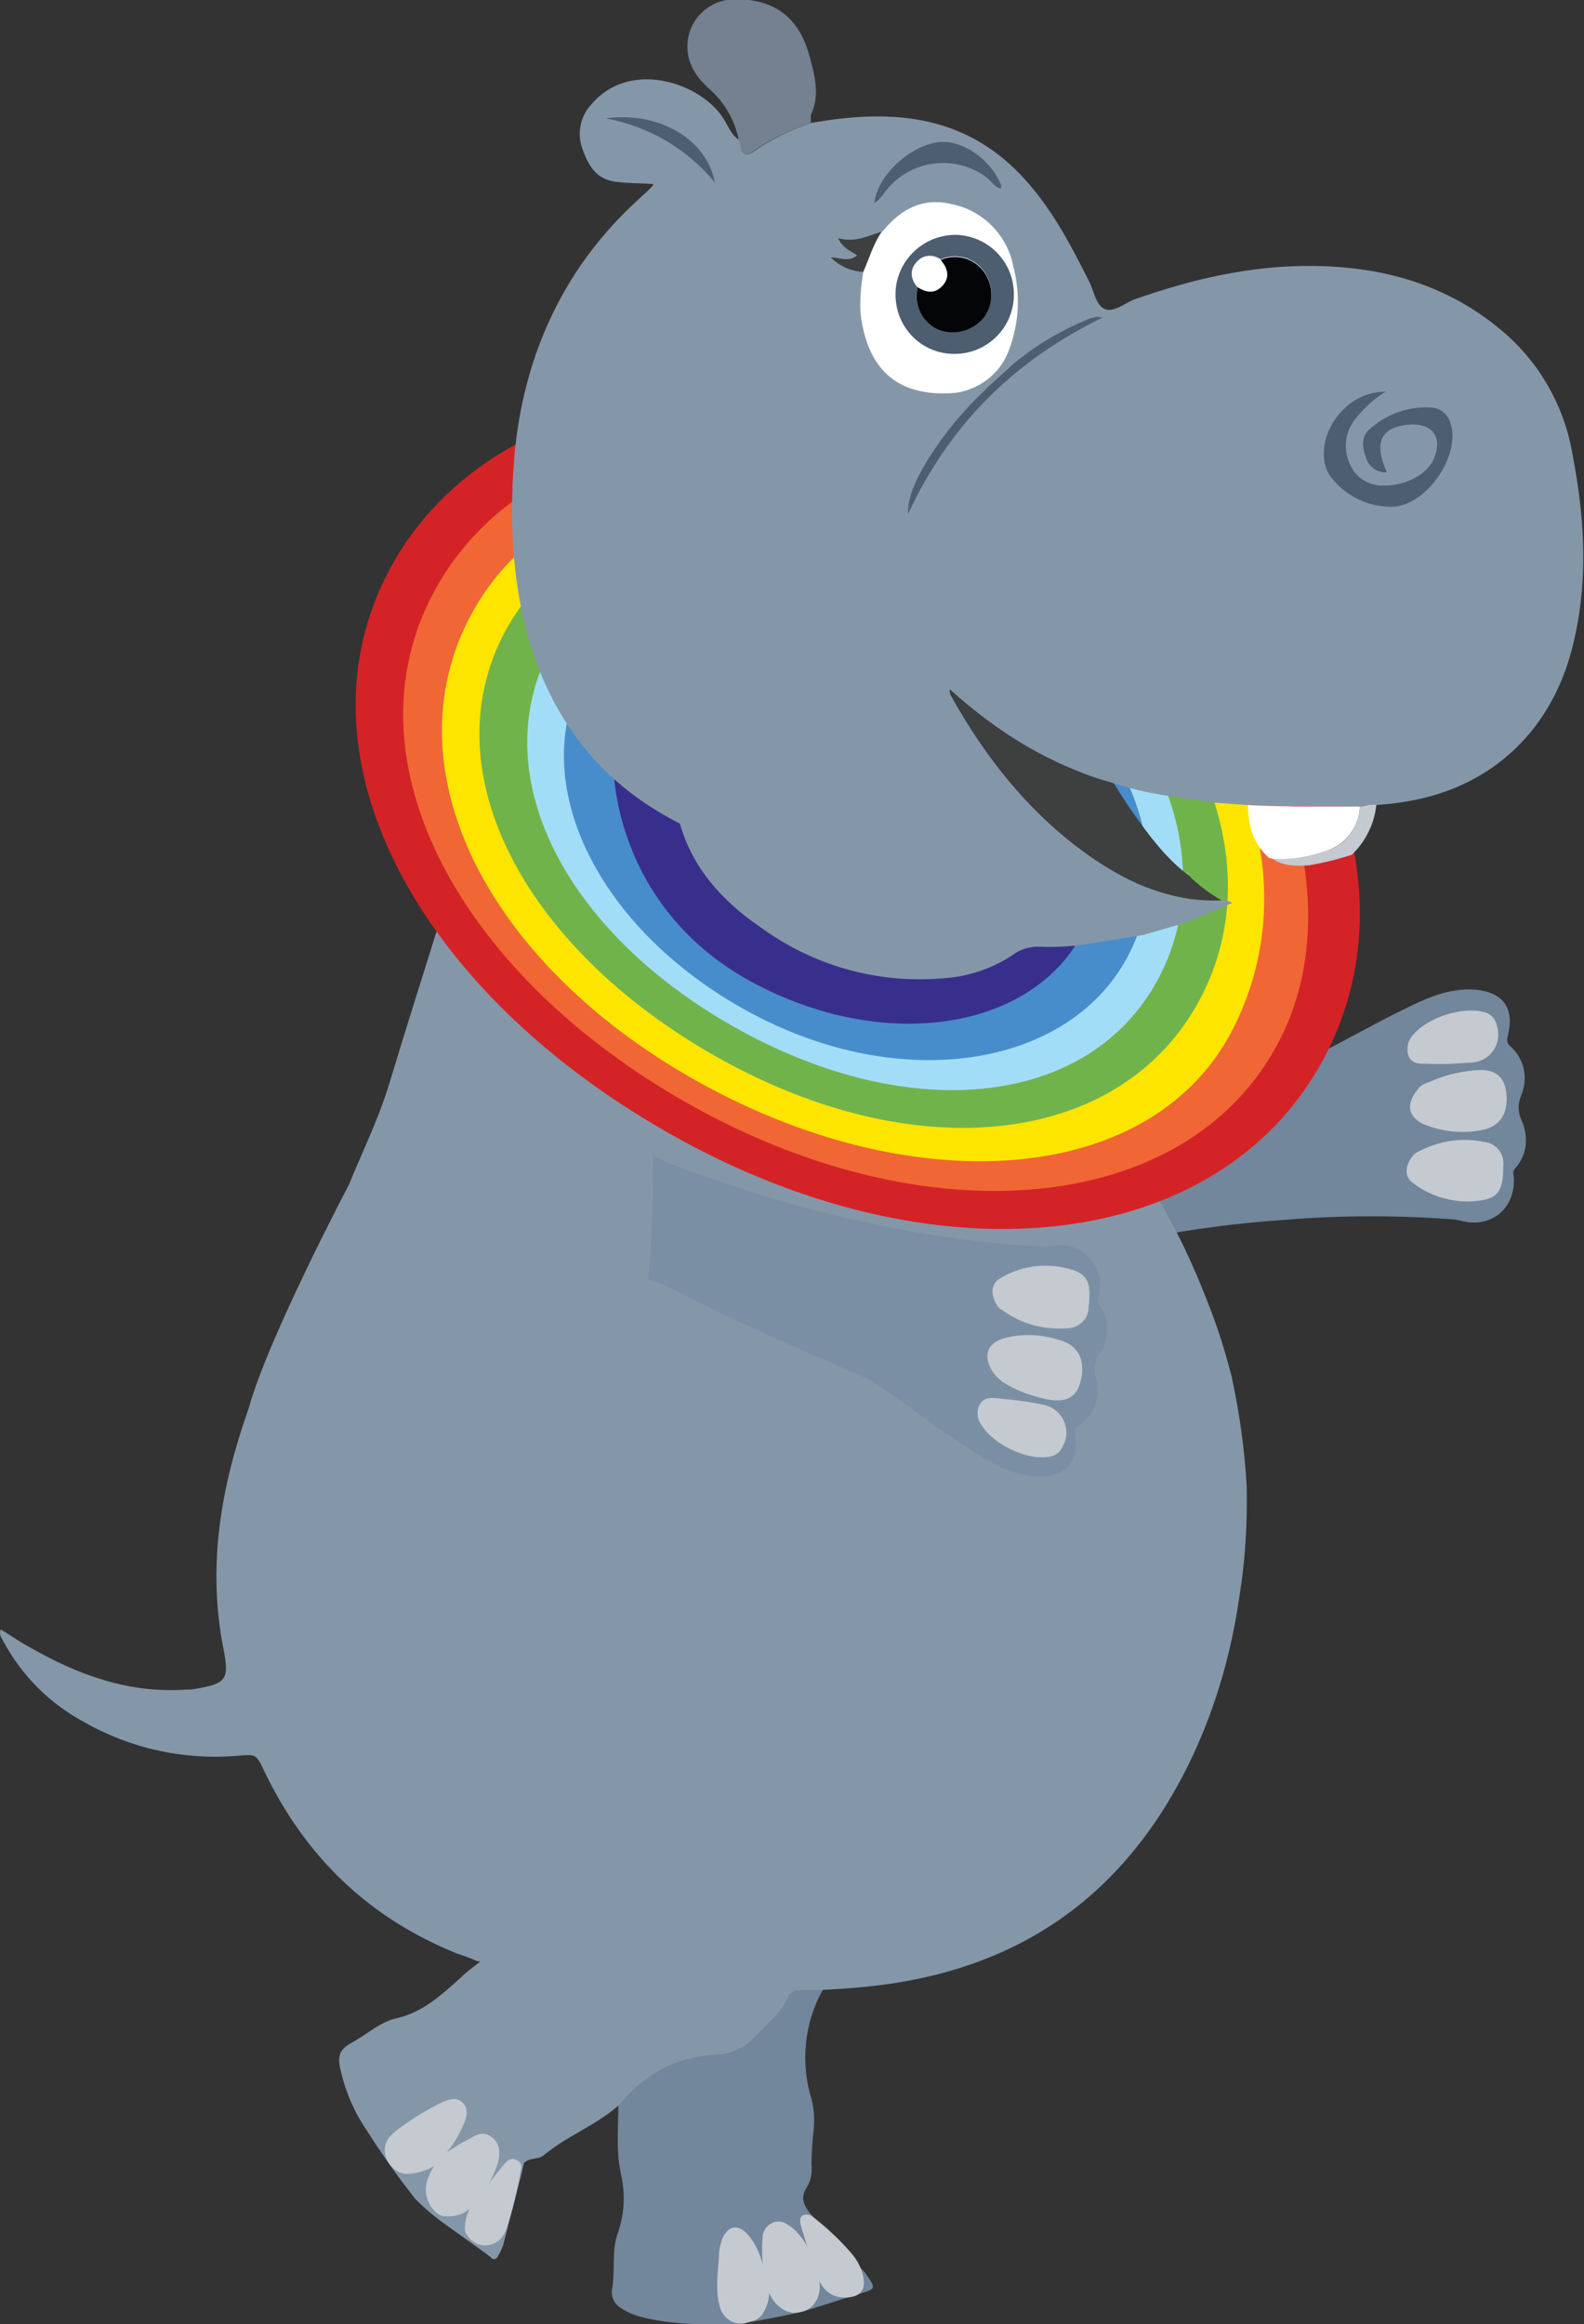 <?xml version="1.0" encoding="utf-8"?>
<!-- Generator: Adobe Illustrator 23.0.1, SVG Export Plug-In . SVG Version: 6.00 Build 0)  -->
<svg version="1.1" id="Layer_1" xmlns="http://www.w3.org/2000/svg" xmlns:xlink="http://www.w3.org/1999/xlink" x="0px" y="0px"
	 viewBox="0 0 239.5 351.3" style="enable-background:new 0 0 239.5 351.3;" xml:space="preserve">
<rect x="0" y="0" width="239.5" height="351.3" fill="#333333" stroke="none"/>
<style type="text/css">
	.st0{fill:#72869C;}
	.st1{fill:#C4CACF;}
	.st2{fill:#8497A9;}
	.st3{fill:#D42327;}
	.st4{fill:#F16635;}
	.st5{fill:#FDE500;}
	.st6{fill:#71B34B;}
	.st7{fill:#A2DDF7;}
	.st8{fill:#488DCB;}
	.st9{fill:#382F8D;}
	.st10{fill:#738191;}
	.st11{fill:#4D5E70;}
	.st12{fill:#83D2F3;}
	.st13{fill:#FFFFFF;}
	.st14{fill:#3E3F3F;}
	.st15{fill:#040506;}
	.st16{fill:#7B8FA4;}
</style>
<title>p14</title>
<g id="character">
	<g>
		<path class="st0" d="M169.2,169.2c7.9-2.7,16-5,24.1-7.4c0.6-0.1,1.1-0.3,1.5-0.8c1,0,2-0.2,2.9-0.8c4.9-2.5,9.6-5.2,14.5-7.6
			c3.4-1.7,6.9-3.3,10.9-3c4.2,0.4,5.9,2.8,4.9,6.9c-0.1,0.6-0.3,1,0.3,1.6c2.2,1.9,2.8,4.9,1.7,7.5c-0.5,1.1-0.5,2.5,0,3.6
			c0.4,0.9,0.7,1.9,0.7,2.9c0.1,1.7-0.5,3.3-1.6,4.5c-0.5,0.5-0.2,1-0.2,1.5c0.2,4.7-3.6,7.7-8.1,6.4c-0.5-0.1-0.9-0.2-1.4-0.2
			c-8.4-0.6-16.8-0.6-25.2,0.1c-8.9,0.6-17.7,1.9-26.4,3.9c-2.9,0.7-5.8,1.1-8.5,2.3c1-6.2,1.5-12.5,1.7-18.8
			C163.7,171.4,166.4,170.2,169.2,169.2z"/>
		<path class="st1" d="M213.7,174.6c-1.3,1.6-1.4,3.2-0.1,4.2c3,2.3,6.9,3.3,10.7,2.6c2.4-0.5,3-1.8,3-5.2c0.2-1.8-1.1-3.4-2.9-3.6
			c0,0-0.1,0-0.1,0c-3.4-0.7-6.8-0.1-9.9,1.5C214.2,174.2,213.9,174.4,213.7,174.6z"/>
		<path class="st1" d="M214.2,164.9c-1.7,2.1-1.2,4.1,1.2,5.1c2.8,1.1,5.8,1.4,8.8,0.8c2.8-0.6,4-2.8,3.5-6c-0.4-2.3-1.9-3.3-4.8-3
			c-2.4,0.2-4.7,0.8-6.9,1.8C215.3,163.8,214.6,164.2,214.2,164.9z"/>
		<path class="st1" d="M213.6,156.5c-0.8,0.9-1,2.1-0.6,3.2c0.6,1.2,1.8,1.1,2.8,1.1c2.3,0.1,4.6,0,6.9-0.2c2.4-0.2,4.1-2.4,3.8-4.7
			c0-0.4-0.2-0.9-0.3-1.3c-0.3-0.8-0.9-1.4-1.8-1.6C221.3,152.1,215.9,153.7,213.6,156.5z"/>
	</g>
	<g>
		<g>
			<path class="st0" d="M130.9,343.7c-0.2-0.3-0.5-0.6-0.8-0.9c0.1,1.3,0,2.7-0.4,4C132.5,346,132.5,346,130.9,343.7z"/>
			<path class="st0" d="M123,322.2c0.2-1.6,0.1-3.3-0.3-4.9c-1.7-5.5-1.1-11.5,1.7-16.5c0.9-2.4,0.3-14.7-16.7-14.7
				c-16.5,0-15,14.7-14.6,18.8c0,1.3,0.4,12.5,0.4,13c0,3.6-0.4,7.2,0.4,10.8c0.7,3.1,0.5,6.2-0.6,9.2c-0.8,2.5-0.3,5.2-0.7,7.8
				c-0.3,1.1,0.1,2.3,1,3c1,0.7,2.1,1.2,3.2,1.5c2.7,0.7,5.4,1,8.2,1.1c2.4,0.2,4.9,0.1,7.3-0.1c1-0.1,7.6-1.4,8.7-1.7
				c1.9-0.5,5.2-1.6,7.1-2.2c0.7-0.2,1.6-0.5,2.3-0.8s1.7-0.3,1.1-1.3c-0.5-0.8-1-1.6-1.6-2.4c-1.8-2.1-3.5-4.2-5.4-6.2
				c-1.2-1.2-3.7-3.1-2.9-5.2c0.2-0.6,0.6-1,0.8-1.6c0.3-0.8,0.4-1.7,0.3-2.6C122.7,325.6,122.8,323.9,123,322.2z"/>
			<path class="st1" d="M121,349.5c-1,0.3-2.1,0-2.9-0.6c-2.2-1.6-2.5-4.3-2.8-6.9c-0.1-1.2-0.1-2.5,0-3.7c0-1.3,1-2.4,2.3-2.5
				c0.5,0,1,0.1,1.5,0.5c2.8,1.5,5.5,7.5,4.7,10.5c-0.1,0.4-0.2,0.7-0.4,1C122.9,348.7,122.1,349.3,121,349.5L121,349.5z"/>
			<path class="st1" d="M112.6,351.2c-1.5,0.3-3-0.6-3.6-2c-0.9-2.5-0.5-5.3-0.3-8c0-1,0.2-2,0.6-3c0.9-1.8,2.3-2,3.7-0.5
				c1.8,2,2.3,4.5,3,6.9c0.6,1.7,0.3,3.6-0.7,5.2c-0.4,0.6-1.1,1-1.8,1.1L112.6,351.2z"/>
			<path class="st1" d="M128.1,347.3c-2.5,0.1-3.8-1.2-4.6-3.4c-0.8-2.4-1.6-4.7-2.3-7.1c-0.3-0.9-0.4-1.8,0.4-2
				c0.5-0.1,0.9,0,1.3,0.3c2.2,1.7,4.2,3.6,6,5.7c0.9,1.1,1.5,2.4,1.7,3.8C130.7,345.8,130.5,347.1,128.1,347.3z"/>
		</g>
		<path class="st0" d="M93.6,317.9L93.6,317.9L93.6,317.9z"/>
		<g>
			<path class="st2" d="M99.7,284c-10.6,0-19.7,8-27.2,12.6c-1,0.8-2,1.5-2.9,2.4c-2.9,2.6-5.7,5.2-9.7,6.1
				c-2.3,0.5-4.3,2.3-6.4,3.5c-1.9,1-2.5,1.8-2.1,3.9c0.7,3.3,2,6.5,3.9,9.3c1.9,3,3.9,5.9,6.1,8.8c0.5,0.6,0.9,1.2,1.4,1.8
				c1.1,1.1,2.2,2.1,3.4,3c1,0.8,6.6,4.7,8,5.8c0.2,0.3,0.5,0.4,0.8,0.2c0.1-0.1,0.2-0.1,0.2-0.2c0.5-0.8,0.9-1.7,1.1-2.7
				c0.9-3.4,1.7-6.7,2.6-10.1c0.1-0.5,0.2-0.9,0.3-1.4c0.8-0.9,2.1-0.5,3-1.2c3.6-3,8.1-4.6,11.5-7.7l0,0l0.3-0.3
				c3.5-4.4,8.7-7,14.3-7.2c2.3-0.1,4.4-1.1,5.9-2.8c1.8-1.9,3.9-3.5,5-6c0.3-0.7,1.1-1,1.8-0.9C121,300.7,123.7,284,99.7,284z"/>
			<path class="st1" d="M58.8,327c-0.9-1.3-0.8-3,0.2-4.1c0.3-0.3,0.6-0.6,1-0.9c2.1-1.6,4.4-3,6.8-4.2c1-0.4,2.1-0.9,3.1,0
				s0.7,2,0.3,3.1c-0.7,1.6-1.5,3.1-2.6,4.4c0.8-0.5,1.8-1.2,2.8-1.7c1.3-0.6,2.4-1.7,3.9-0.6s1.3,2.7,0.9,4.2
				c-0.7,2.1-1.8,4-3.3,5.7c-1,1.5-2.8,2.3-4.6,2.1c-0.5,0-0.9-0.2-1.3-0.5l0,0c-1.5-1.3-2-3.4-1.3-5.2c0.2-0.5,0.4-1,0.7-1.5
				c0.1-0.1,0.2-0.3,0.3-0.4c-1.2,0.7-2.5,1.1-3.9,1.2c-0.9,0.1-1.8-0.3-2.5-1C59.2,327.5,59,327.3,58.8,327z"/>
			<path class="st1" d="M70.3,336.9c0-1.8,0.7-3.5,2-4.8c1.2-1.4,2.2-2.9,3.4-4.3c0.8-1,1.5-2,2.7-1.1c0.3,0.2,0.5,0.6,0.4,1
				c-0.5,3.2-1.3,6.4-2.3,9.4c-0.3,0.7-0.7,1.4-1.4,1.8l0,0c-1.4,0.9-3.3,0.6-4.3-0.8C70.5,337.8,70.3,337.4,70.3,336.9z"/>
		</g>
		<path class="st2" d="M188.5,224.8c-0.3-5.7-1.1-11.3-2.3-16.8c-1-3.9-2.2-7.7-3.7-11.4c-2-5.2-4.4-10.3-7.2-15.1
			c-0.2-0.4-0.6-1.6-0.7-1.7c-4.7,1.4-9.5,2.5-14.4,3.1c-6.9,0.8-13.9,0.8-20.9,0c-11.5-1.3-21.3-8.1-31.8-12.7l-26.8-16.8
			c-5.1-4.5-9.8-9.5-14-14.8c-2.3,7.3-5.7,18.1-7.9,25.4c-1.6,5.2-4,10.1-6.1,15.2c0,0-12.2,23.1-15.1,33.7
			c-4.2,11.8-6.3,23.9-3.8,36.4c0.9,4.6,0.4,5.2-4.3,6c-0.5,0.1-0.9,0.1-1.4,0.1c-8.6,0.6-16.3-2.2-23.6-6.4
			c-1.5-0.8-2.9-1.8-4.4-2.7c-0.3,0.9,0.2,1.3,0.4,1.8c2.8,5.2,7,9.4,12.2,12.2c7,4,15.1,5.8,23.2,5.1c2.8-0.2,2.8-0.3,4,2.2
			c6.2,13,15.8,22.3,29.2,27.7c0.9,0.3,1.8,0.6,2.7,1l0.2,0.1c0,0,25.2,5.5,48.8,4.4c1.2,0,2.4,0,3.6,0c3.8-0.2,7.6-0.5,11.3-1.1
			c21-3.4,35.6-15.1,44.6-34.2c3.6-7.7,5.9-15.8,7.1-24.2C188.3,235.8,188.6,230.3,188.5,224.8z"/>
		<g>
			<path class="st3" d="M59,85.9c15.5-28.7,59.5-35.1,99.1-13.7s57.5,59.4,41.9,88.1s-57.1,33.7-96.7,12.2S43.5,114.6,59,85.9z"/>
			<path class="st4" d="M65.7,89.3c14.1-26,54-31.8,89.9-12.4s49.9,56.2,38.1,79.9c-13.2,26.5-51.8,30.5-87.7,11.1
				S51.6,115.3,65.7,89.3z"/>
			<path class="st5" d="M71.3,92.8c12.8-23.6,49-28.9,81.6-11.2s46,48.5,33.8,73.4c-11.8,24.1-47.5,26.8-80.1,9.1
				S58.5,116.4,71.3,92.8z"/>
			<path class="st6" d="M76.4,95.4c11.7-21.6,44.8-26.4,74.5-10.3s42.1,44.6,30.4,66.2s-41.8,25.4-71.6,9.2S64.8,117,76.4,95.4z"/>
			<path class="st7" d="M82.9,98.7c11-22,39.3-23.2,65.5-9s36.9,39.6,26.6,58.5s-36.7,21.9-62.8,7.7S73.3,118,82.9,98.7z"/>
			<path class="st8" d="M88.4,101.7c9-16.6,34.8-20.3,57.7-7.9s33.3,34.4,24.3,51s-34.2,20.6-57.1,8.2S79.4,118.3,88.4,101.7z"/>
			<path class="st9" d="M94,104.4c5-15.6,30-17.7,49.9-6.9s27.4,29.5,19.6,43.9s-30,17.8-49.9,7S90.2,116.3,94,104.4z"/>
		</g>
		<g>
			<path class="st2" d="M122.6,18.6c11.7-2.1,22.8-1.5,31.7,7.8c4.5,4.7,7.5,10.4,10.4,16.2c0.7,1.4,1,3.5,2.3,4.1s3-0.8,4.4-1.4
				c8.8-3.1,17.7-5.2,27.1-5.1c10.6,0.1,20.3,2.8,28.6,9.8c5.7,4.8,9.5,11.5,10.7,18.9c1.9,9.9,2.4,19.7-0.2,29.5
				c-3.4,12.7-12.8,21.1-25.9,22.9c-1.2,0.2-2.5,0.3-3.7,0.4c-0.9-0.3-1.7,0.2-2.5,0.2c-5.6,0-11.3,0-16.9-0.2l-5.3-0.4l-7.3-1.1
				c-2.6-0.4-5.1-1-7.6-1.8c-9.3-2.6-17.4-7.5-24.8-14.2c0,0.3,0.1,0.5,0.1,0.8c5.7,10.3,13,19.2,23,25.7c5.4,3.5,11.4,5.7,18,5.4
				c0.4,0.2,1-0.1,1.6,0.4l-6.8,2.9l-6.5,1.9l-8.6,1.4c-2.5,0.4-5,0.5-7.4,0.4c-1.4,0-2.7,0.4-3.8,1.2c-3.3,2.2-7,3.4-10.9,3.6
				c-9.8,0.8-19.5-2-27.4-7.8c-5.7-3.9-10.2-8.9-12.1-15.6c-7.5-3.9-28-15.6-25.1-54.6c2.3-30.8,23.1-42,20.9-42.1
				c-1.8-0.1-3.6-0.1-5.3-0.3c-3.1-0.3-4.3-2.4-5.2-4.9c-0.9-2.3-0.4-5,1.3-6.8c5.7-6.8,16.1-3.4,19.7,1.7c0.9,1.2,1.3,2.8,2.7,3.7
				c0.1,0.2,0.2,0.4,0.2,0.7c0.2,1.5,0.6,1.9,2.1,0.9C116.7,21,119.6,19.6,122.6,18.6z"/>
			<path class="st10" d="M122.6,18.6c-3.1,1-6,2.4-8.6,4.2c-1.5,1-1.9,0.6-2.1-0.9c0-0.2-0.1-0.5-0.2-0.7c-0.6-3.1-2.2-5.8-4.6-7.9
				c-2.1-1.9-3.5-4.2-3.1-7.3c0.5-3.4,3.3-5.9,6.7-6.1c6.2-0.2,10.1,2.6,11.7,8.6c0.8,2.9,1.6,5.9,0.2,8.9
				C122.6,17.8,122.6,18.2,122.6,18.6z"/>
			<path class="st11" d="M108.1,27.6c-4.2-5.1-10-8.5-16.5-9.7C99.3,16.8,106.8,20.8,108.1,27.6z"/>
			<path class="st1" d="M204.4,129.2c-2.1,0.7-4.2,1.2-6.4,1.6c-1.9,0.1-3.9,0.2-5.6-1c2.8,0.1,5.6-0.3,8.2-1.2
				c2.9-0.9,4.9-3.6,5-6.7c0.8,0,1.6-0.5,2.5-0.2C207.8,124.5,206.5,127.2,204.4,129.2z"/>
			<path class="st12" d="M179.7,132.3l-0.3-0.4C179.6,131.9,179.7,132.1,179.7,132.3z"/>
			<path class="st13" d="M133.6,34.8c2.8-3.4,6.2-5,10.5-3.9c4.6,1,8.2,4.7,9.1,9.3c1.1,4.2,0.9,8.6-0.6,12.6
				c-1.2,3.4-4.1,5.8-7.6,6.5c-0.2,0-0.5,0.1-0.7,0.1c-9,0.7-13.3-4-14.2-12.2c-0.1-2,0.1-4,0.4-6c0.9-2,1.5-4.2,2.8-6.1l0,0
				L133.6,34.8z"/>
			<path class="st14" d="M179.7,132.3c1.5,1.5,3.2,2.8,5,3.8c-6.6,0.3-12.5-1.9-18-5.4c-10-6.4-17.2-15.4-23-25.7
				c-0.1-0.3-0.1-0.5-0.1-0.8c7.4,6.7,15.4,11.6,24.8,14.2c0.9,1.4,1.8,2.9,2.8,4.3c2.4,3.4,4.8,6.7,8.1,9.3l0,0L179.7,132.3z"/>
			<path class="st11" d="M209.5,59.2c-1.8,1.1-3.4,2.6-4.7,4.3c-1.4,1.8-1.7,4.3-0.8,6.4c0.8,2.2,2.9,3.6,5.3,3.5
				c3.4,0,6.7-1.8,7.6-4.3c1.4-3.8-1.2-5.2-4-4.9c-4.2,0.4-5.2,2.8-3.2,7.2c-1.5,0.1-2.8-0.9-3.2-2.3c-0.6-1.6-0.7-3.3,0.8-4.4
				c2.5-2.2,5.8-3.3,9.1-3.1c1.4,0.1,2.5,1,2.9,2.3c1.7,5-3.8,12.8-9,12.7c-3.5,0-6.8-1.6-9-4.4c-1.8-2.2-1.4-6.2,0.7-9
				C203.8,60.7,206.5,59.2,209.5,59.2z"/>
			<path class="st13" d="M191.9,129.7c-2.4-2.1-3.2-4.9-3.2-8c5.6,0.3,11.3,0.2,16.9,0.2c-0.1,3.1-2.1,5.7-5,6.7
				c-2.6,0.9-5.4,1.4-8.2,1.2L191.9,129.7z"/>
			<path class="st11" d="M153,55.2c3.4-2.9,7.3-5.2,11.4-6.9c0.4-0.2,0.9-0.3,1.4-0.4c0.1,0,0.3,0,0.9,0.1
				c-13.3,6.5-23.1,16.1-29.4,29.7c-0.1-2.3,1-5,3.1-8.4c2.4-3.8,5.2-7.2,8.5-10.3C149.3,58.5,152.5,55.7,153,55.2z"/>
			<path class="st11" d="M132.2,30.7c0.4-4,5.2-8.6,9.6-9.2c3.6-0.5,8.1,2.6,9.6,6.6c0,0.1,0,0.2-0.1,0.4c-0.9-0.2-1.3-1-1.9-1.5
				c-4.8-3.8-11.8-2.9-15.5,1.9c0,0-0.1,0.1-0.1,0.1C133.4,29.7,132.8,30.3,132.2,30.7L132.2,30.7z"/>
			<path class="st14" d="M133.3,35c-1.3,1.9-1.9,4.1-2.8,6.1c-1.9-0.1-3.6-0.9-4.9-2.2c1.4,0,2.7,0.8,4-0.3c-1-0.7-2.1-1-2.9-2.6
				C129.2,36.7,131.2,35.7,133.3,35z"/>
			<path class="st11" d="M132.2,30.8c0,0.1,0,0.1-0.1,0.1c0,0-0.1,0-0.1,0L132.2,30.8L132.2,30.8z"/>
			<path class="st14" d="M133.6,34.8l-0.3,0.3L133.6,34.8z"/>
			<path class="st11" d="M135.4,44.5c0-4.9,4-8.9,8.9-9c5,0,9,4,9,9s-4,9-9,9C139.3,53.5,135.4,49.5,135.4,44.5
				C135.4,44.5,135.4,44.5,135.4,44.5z M138.7,43.3c0,0.5-0.1,0.9-0.1,1.4c0,2.4,1.5,4.5,3.8,5.2c2.4,0.7,5-0.1,6.5-2.2
				c1.4-2.1,1.3-4.8-0.2-6.8c-1.5-2-4.2-2.7-6.5-1.7c-1.1-0.8-2.6-0.7-3.5,0.3C137.6,40.8,137.8,42,138.7,43.3z"/>
			<path class="st15" d="M142.2,39.3c2.3-1,5-0.3,6.5,1.7c1.5,2,1.6,4.7,0.2,6.8c-1.5,2-4.1,2.9-6.5,2.2c-2.3-0.7-3.8-2.9-3.8-5.2
				c0-0.5,0.1-1,0.1-1.4c1.3,0.8,2.6,1.1,3.8-0.2S143.3,40.5,142.2,39.3z"/>
			<path class="st13" d="M142.2,39.3c1,1.2,1.4,2.5,0.2,3.8s-2.5,1-3.8,0.2c-0.9-1.2-1.1-2.5,0-3.7
				C139.6,38.6,141.1,38.5,142.2,39.3z"/>
		</g>
	</g>
	<g>
		<path class="st16" d="M98,193.4c0.6-6.3,0.8-12.6,0.7-18.9c2.5,1.6,5.4,2.4,8.2,3.4c8.4,3,17,5.5,25.7,7.2
			c8.2,1.8,16.6,2.9,25,3.3c0.5,0,0.9,0,1.4-0.1c4.6-0.7,8,2.7,7.2,7.4c-0.1,0.5-0.4,1,0,1.5c1.6,2,1.2,4.2,0.7,6.5
			c-1.2,1.2-1.7,2.9-1.2,4.6c0.8,2.7-0.2,5.7-2.6,7.2c-0.6,0.5-0.6,0.9-0.5,1.5c0.5,4.1-1.6,6.3-5.8,6.2c-4-0.2-7.2-2.2-10.4-4.3
			c-4.6-3-9-6.3-13.4-9.4c-1.3-0.8-2.7-1.5-4.1-2.1c-7.7-3.3-15.4-6.6-22.9-10.4C103.4,195.8,100.9,194.2,98,193.4z"/>
		<path class="st1" d="M150.8,197.4c-1.1-1.7-1-3.4,0.5-4.2c3.3-2,7.3-2.4,11-1.2c2.3,0.8,2.7,2.2,2.3,5.6c0,1.8-1.5,3.2-3.4,3.2
			c0,0-0.1,0-0.1,0c-3.4,0.2-6.8-0.7-9.6-2.8C151.2,197.9,151,197.7,150.8,197.4z"/>
		<path class="st1" d="M150,207.2c-1.4-2.3-0.7-4.2,1.8-4.9c2.9-0.8,5.9-0.6,8.8,0.4c2.7,0.9,3.6,3.3,2.7,6.4
			c-0.6,2.2-2.3,3-5.1,2.4c-2.3-0.5-4.6-1.3-6.6-2.6C151,208.4,150.4,207.9,150,207.2z"/>
		<path class="st1" d="M148.4,215.4c-0.7-0.9-0.8-2.2-0.2-3.2c0.7-1.1,1.9-0.9,2.9-0.8c2.3,0.2,4.6,0.5,6.9,1
			c2.3,0.6,3.7,2.9,3.1,5.2c-0.1,0.4-0.3,0.8-0.5,1.2c-0.4,0.8-1.1,1.3-2,1.4C155.5,220.8,150.3,218.5,148.4,215.4z"/>
	</g>
</g>
</svg>
